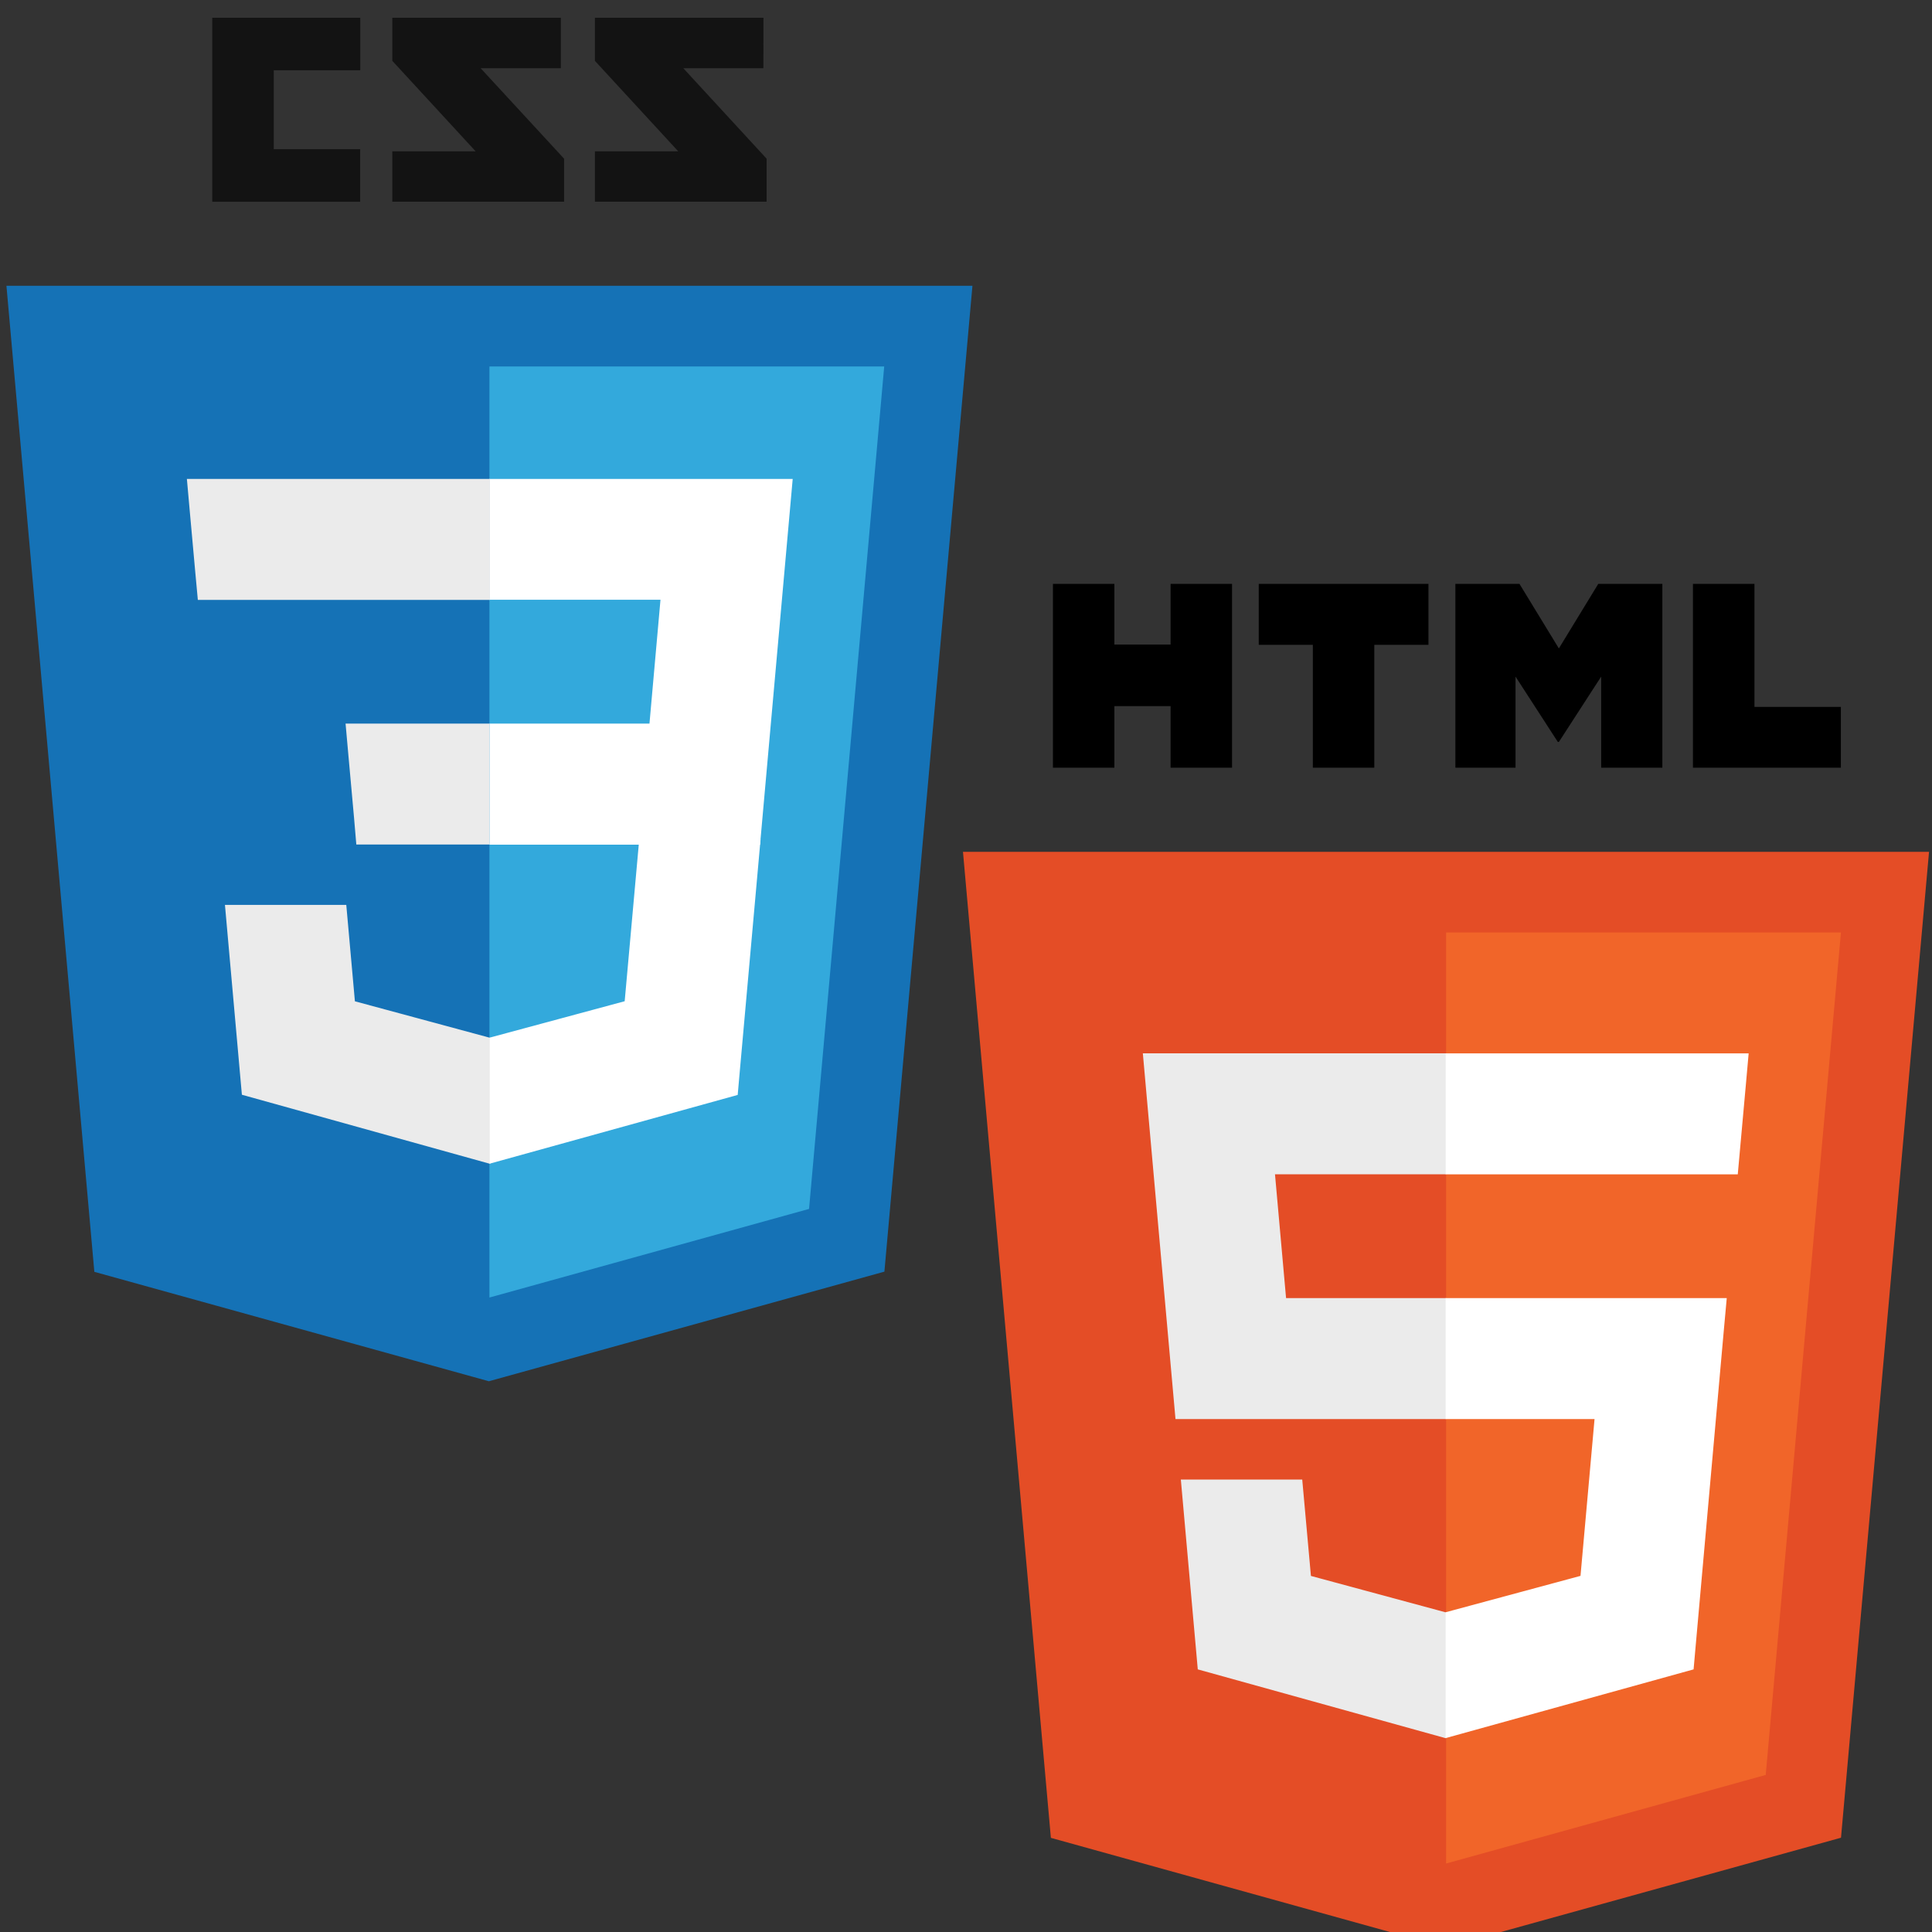 <?xml version="1.0" encoding="utf-8"?>
<!-- Generator: Adobe Illustrator 23.0.1, SVG Export Plug-In . SVG Version: 6.00 Build 0)  -->
<svg version="1.1" id="Layer_1" xmlns="http://www.w3.org/2000/svg" xmlns:xlink="http://www.w3.org/1999/xlink" x="0px" y="0px"
	 viewBox="0 0 300 300" style="enable-background:new 0 0 300 300;" xml:space="preserve">
<rect x="0" y="0" width="300" height="300" fill="#333333" stroke="none"/>
<style type="text/css">
	.st0{fill:#E44D26;}
	.st1{fill:#F16529;}
	.st2{fill:#EBEBEB;}
	.st3{fill:#FFFFFF;}
	.st4{fill:#131313;}
	.st5{fill:#1572B6;}
	.st6{fill:#33A9DC;}
</style>
<g>
	<path class="st0" d="M299.54,132.27l-13.67,153.09l-61.43,17.03l-61.26-17.01l-13.65-153.11H299.54L299.54,132.27z"/>
	<path class="st1" d="M224.54,289.37l49.64-13.76l11.68-130.82h-61.31V289.37z"/>
	<path class="st2" d="M197.98,182.34h26.57v-18.78h-47.09l0.45,5.04l4.62,51.75h42.02v-18.78h-24.85L197.98,182.34z M202.21,229.74
		h-18.85l2.63,29.48l38.47,10.68l0.09-0.02v-19.54l-0.08,0.02l-20.91-5.65L202.21,229.74L202.21,229.74z"/>
	<path d="M163.5,90.66h9.54v9.43h8.73v-9.43h9.54v28.55h-9.54v-9.56h-8.73v9.56h-9.54L163.5,90.66L163.5,90.66z M203.86,100.13h-8.4
		v-9.47h26.35v9.47h-8.41v19.08h-9.54L203.86,100.13L203.86,100.13L203.86,100.13z M225.99,90.66h9.95l6.12,10.03l6.12-10.03h9.95
		v28.55h-9.5v-14.15l-6.57,10.15h-0.16l-6.57-10.15v14.15h-9.34V90.66z M262.88,90.66h9.55v19.11h13.42v9.44h-22.97L262.88,90.66
		L262.88,90.66z"/>
	<path class="st3" d="M224.48,220.35h23.12l-2.18,24.35l-20.94,5.65v19.54l38.5-10.67l0.28-3.17l4.41-49.44l0.46-5.04h-43.65V220.35
		L224.48,220.35z M224.48,182.3v0.05h45.36l0.38-4.22l0.86-9.52l0.45-5.04h-47.04V182.3L224.48,182.3z"/>
</g>
<g>
	<path class="st4" d="M118.54,10.59H106.1l12.94,14.05v6.68H92.38V23.5h12.94L92.38,9.45V2.76h26.17L118.54,10.59z M87.09,10.59
		H74.63l12.96,14.05v6.68H60.92V23.5h12.94L60.92,9.45V2.76h26.17V10.59z M55.94,10.91H42.51v12.26h13.42v8.16H32.96V2.76h22.98
		V10.91z"/>
	<path class="st5" d="M14.65,197.49L1,44.38h150l-13.67,153.08l-61.42,17.02L14.65,197.49z"/>
	<path class="st6" d="M76,201.48l49.63-13.76L137.3,56.9H76L76,201.48z"/>
	<path class="st3" d="M76,112.36h24.85l1.71-19.23H76V74.37h47.09l-0.45,5.04l-4.62,51.75H76L76,112.36z"/>
	<path class="st2" d="M76.1,161.13h-0.08l-20.91-5.65l-1.34-14.97H34.93l2.63,29.48l38.47,10.71h0.11v-19.57H76.1z"/>
	<path class="st3" d="M99.26,130.34L97,155.47l-20.95,5.65v19.57l38.5-10.67l0.28-3.18l3.27-36.5L99.26,130.34L99.26,130.34z"/>
	<path class="st2" d="M76.07,74.37v18.78H30.72l-0.39-4.22l-0.86-9.52l-0.45-5.04L76.07,74.37z M76,112.36v18.78H55.33l-0.36-4.22
		l-0.86-9.52l-0.45-5.04L76,112.36L76,112.36z"/>
</g>
</svg>
